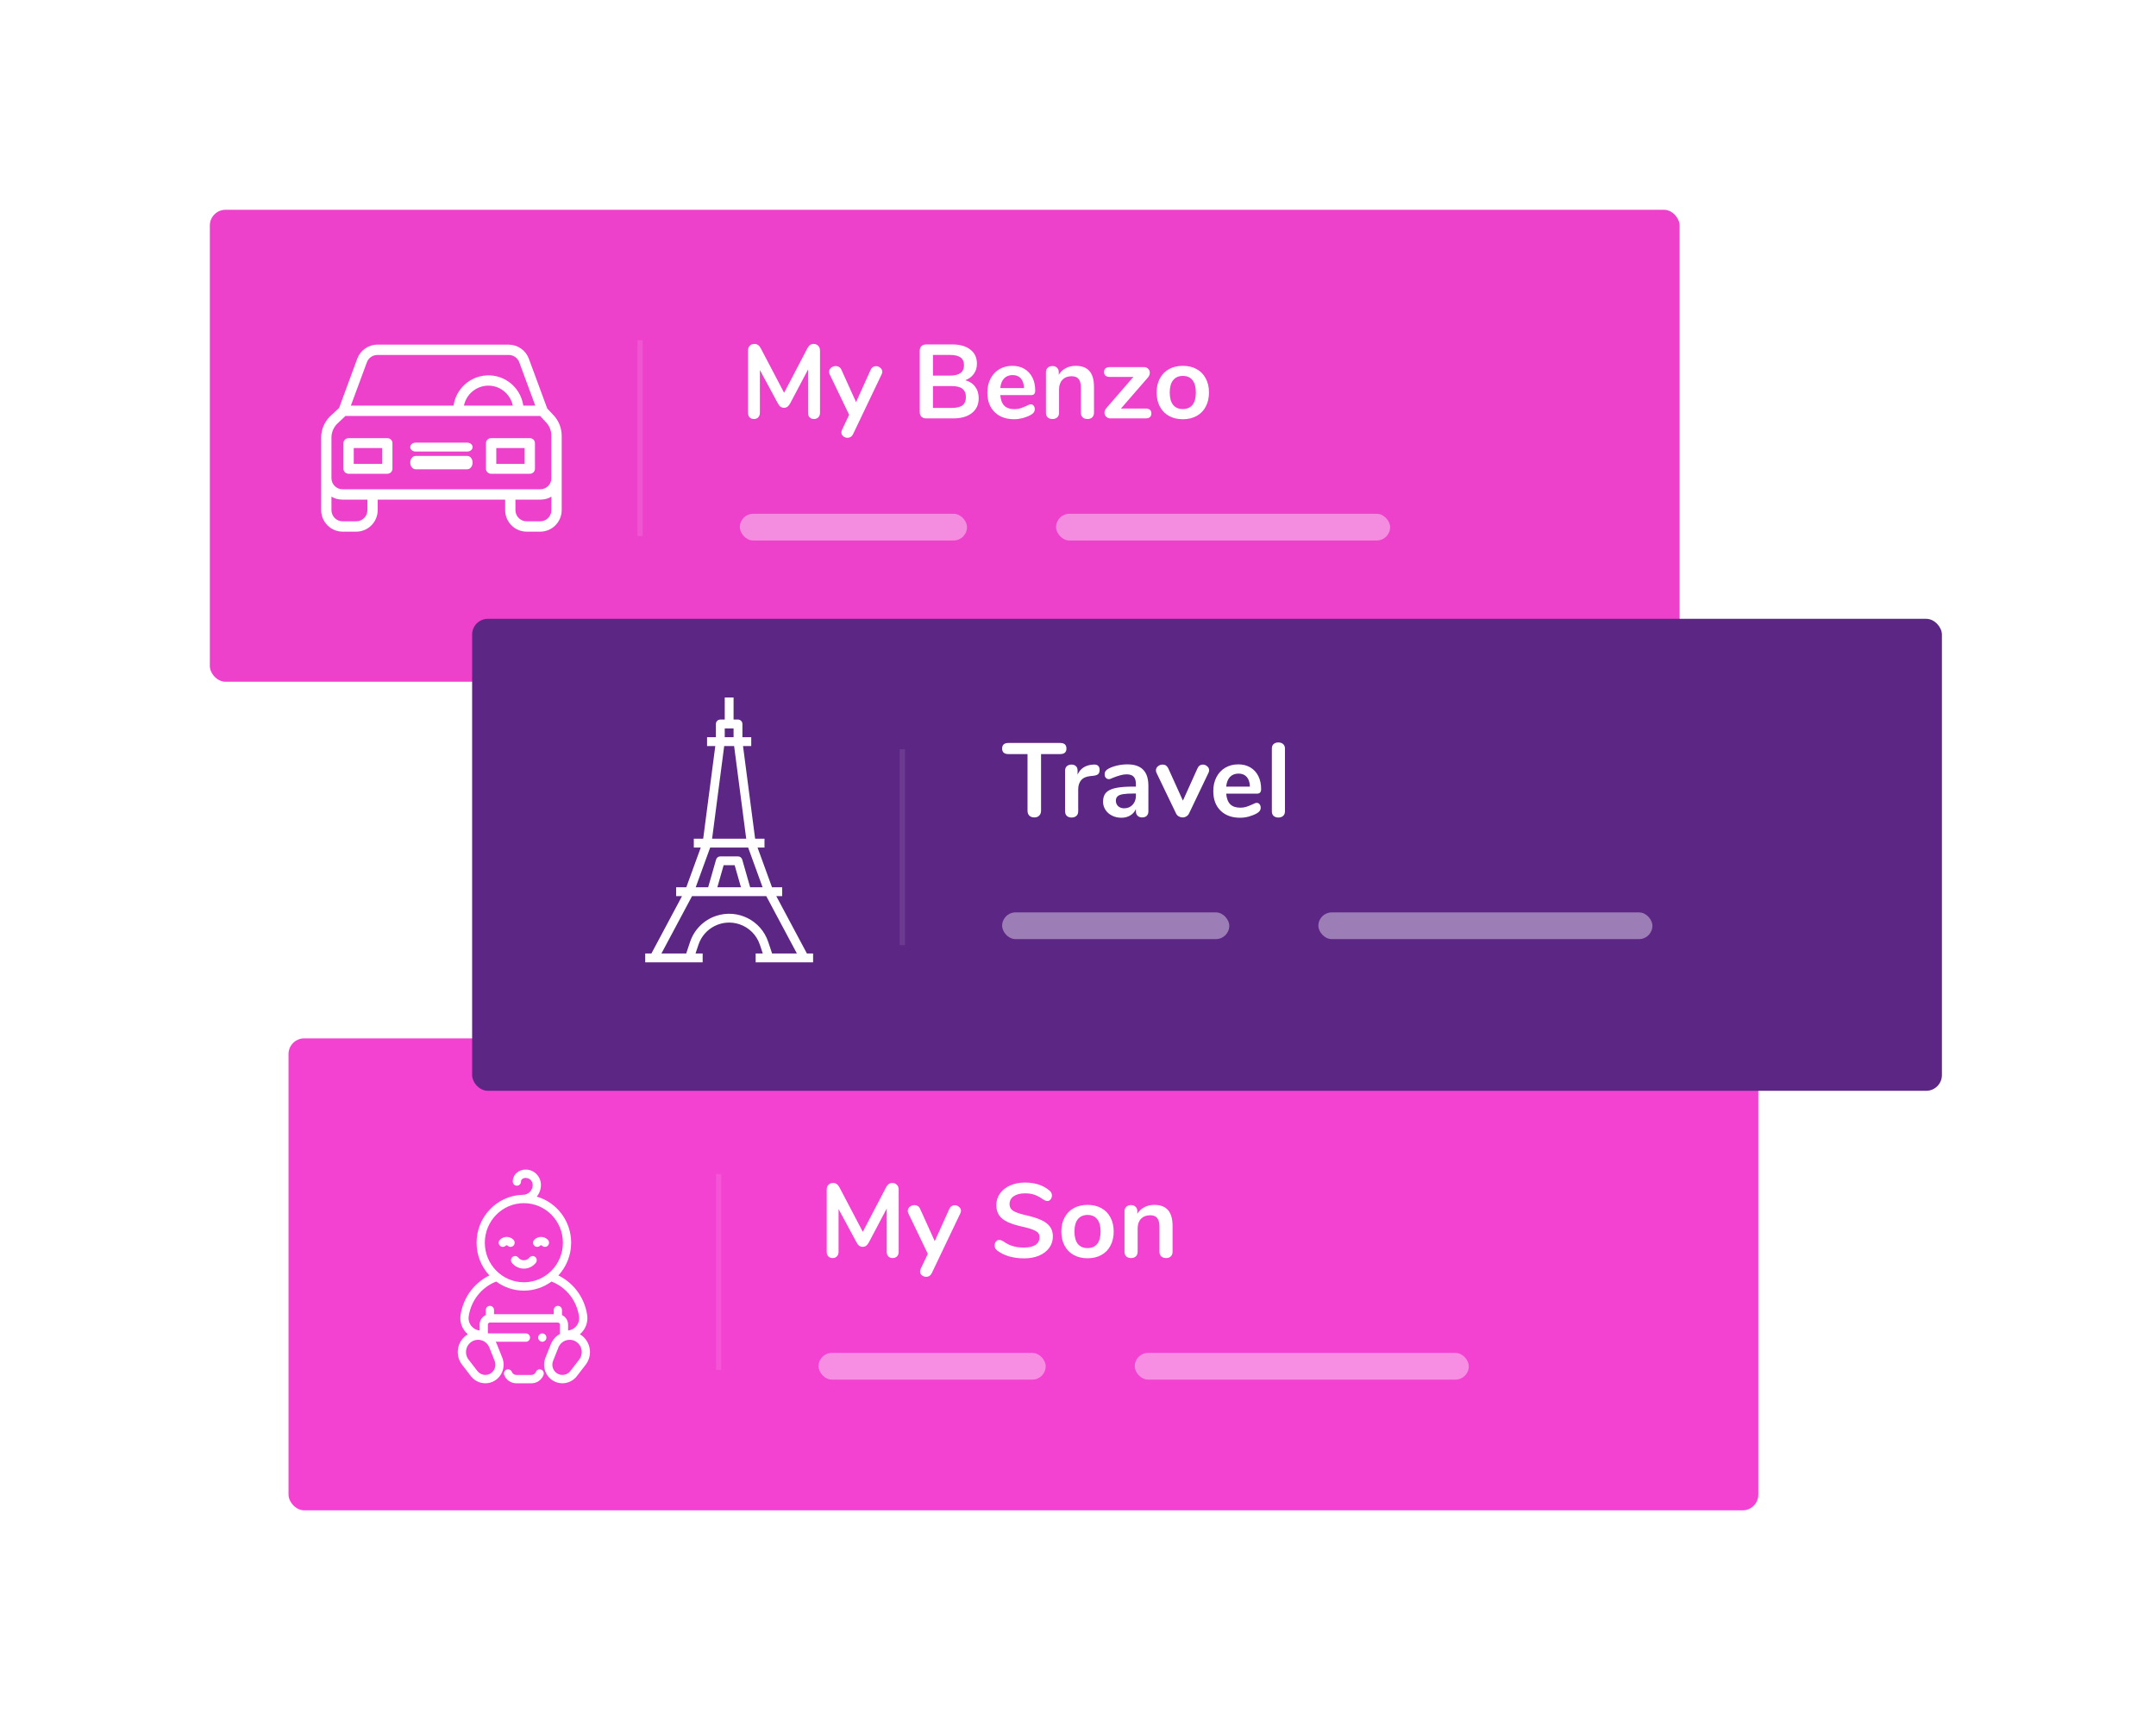 <svg xmlns="http://www.w3.org/2000/svg" width="411" height="328" viewBox="0 0 411 328" fill="none">
    <g filter="url(#filter0_d)">
        <rect x="55" y="194" width="280.189" height="90" rx="3" fill="#F342D1"/>
    </g>
    <path d="M170.078 225.573C170.451 225.573 170.751 225.693 170.978 225.933C171.205 226.16 171.318 226.467 171.318 226.853V238.693C171.318 239.067 171.211 239.36 170.998 239.573C170.785 239.787 170.505 239.893 170.158 239.893C169.811 239.893 169.538 239.787 169.338 239.573C169.138 239.36 169.038 239.067 169.038 238.693V230.453L165.638 236.893C165.478 237.187 165.305 237.407 165.118 237.553C164.931 237.687 164.711 237.753 164.458 237.753C164.205 237.753 163.985 237.687 163.798 237.553C163.611 237.42 163.438 237.2 163.278 236.893L159.858 230.553V238.693C159.858 239.053 159.751 239.347 159.538 239.573C159.338 239.787 159.065 239.893 158.718 239.893C158.371 239.893 158.098 239.787 157.898 239.573C157.698 239.36 157.598 239.067 157.598 238.693V226.853C157.598 226.467 157.705 226.16 157.918 225.933C158.145 225.693 158.445 225.573 158.818 225.573C159.338 225.573 159.745 225.86 160.038 226.433L164.478 234.893L168.898 226.433C169.191 225.86 169.585 225.573 170.078 225.573ZM180.974 230.513C181.081 230.273 181.221 230.1 181.394 229.993C181.581 229.873 181.781 229.813 181.994 229.813C182.301 229.813 182.574 229.92 182.814 230.133C183.068 230.333 183.194 230.587 183.194 230.893C183.194 231.04 183.154 231.193 183.074 231.353L177.614 242.793C177.388 243.247 177.034 243.473 176.554 243.473C176.248 243.473 175.974 243.373 175.734 243.173C175.508 242.987 175.394 242.747 175.394 242.453C175.394 242.307 175.434 242.14 175.514 241.953L176.874 239.093L173.154 231.353C173.088 231.22 173.054 231.067 173.054 230.893C173.054 230.587 173.181 230.327 173.434 230.113C173.701 229.9 174.001 229.793 174.334 229.793C174.561 229.793 174.768 229.853 174.954 229.973C175.141 230.08 175.288 230.253 175.394 230.493L178.194 236.673L180.974 230.513ZM195.211 239.953C194.185 239.953 193.211 239.82 192.291 239.553C191.385 239.273 190.645 238.9 190.071 238.433C189.765 238.207 189.611 237.887 189.611 237.473C189.611 237.193 189.691 236.953 189.851 236.753C190.025 236.54 190.225 236.433 190.451 236.433C190.691 236.433 190.965 236.527 191.271 236.713C191.845 237.127 192.445 237.427 193.071 237.613C193.698 237.8 194.391 237.893 195.151 237.893C196.125 237.893 196.871 237.727 197.391 237.393C197.911 237.047 198.171 236.547 198.171 235.893C198.171 235.387 197.925 235 197.431 234.733C196.951 234.453 196.145 234.187 195.011 233.933C193.838 233.68 192.885 233.387 192.151 233.053C191.418 232.72 190.865 232.293 190.491 231.773C190.118 231.253 189.931 230.593 189.931 229.793C189.931 228.967 190.165 228.227 190.631 227.573C191.098 226.92 191.745 226.413 192.571 226.053C193.411 225.68 194.351 225.493 195.391 225.493C197.298 225.493 198.851 226 200.051 227.013C200.225 227.16 200.345 227.307 200.411 227.453C200.491 227.587 200.531 227.76 200.531 227.973C200.531 228.253 200.445 228.5 200.271 228.713C200.111 228.913 199.918 229.013 199.691 229.013C199.558 229.013 199.431 228.993 199.311 228.953C199.205 228.913 199.058 228.84 198.871 228.733C198.325 228.333 197.791 228.04 197.271 227.853C196.765 227.653 196.138 227.553 195.391 227.553C194.485 227.553 193.765 227.74 193.231 228.113C192.711 228.473 192.451 228.98 192.451 229.633C192.451 230.18 192.685 230.6 193.151 230.893C193.618 231.187 194.411 231.46 195.531 231.713C196.718 231.98 197.678 232.28 198.411 232.613C199.158 232.933 199.725 233.347 200.111 233.853C200.511 234.36 200.711 234.993 200.711 235.753C200.711 236.58 200.478 237.313 200.011 237.953C199.558 238.58 198.911 239.073 198.071 239.433C197.245 239.78 196.291 239.953 195.211 239.953ZM207.325 239.933C206.325 239.933 205.445 239.727 204.685 239.313C203.939 238.9 203.359 238.307 202.945 237.533C202.532 236.76 202.325 235.86 202.325 234.833C202.325 233.807 202.532 232.913 202.945 232.153C203.359 231.38 203.939 230.787 204.685 230.373C205.445 229.96 206.325 229.753 207.325 229.753C208.325 229.753 209.199 229.96 209.945 230.373C210.705 230.787 211.285 231.38 211.685 232.153C212.099 232.913 212.305 233.807 212.305 234.833C212.305 235.86 212.099 236.76 211.685 237.533C211.285 238.307 210.705 238.9 209.945 239.313C209.199 239.727 208.325 239.933 207.325 239.933ZM207.305 237.993C208.119 237.993 208.739 237.727 209.165 237.193C209.592 236.66 209.805 235.873 209.805 234.833C209.805 233.807 209.592 233.027 209.165 232.493C208.739 231.947 208.125 231.673 207.325 231.673C206.525 231.673 205.905 231.947 205.465 232.493C205.039 233.027 204.825 233.807 204.825 234.833C204.825 235.873 205.039 236.66 205.465 237.193C205.892 237.727 206.505 237.993 207.305 237.993ZM220.049 229.753C221.222 229.753 222.096 230.087 222.669 230.753C223.242 231.42 223.529 232.427 223.529 233.773V238.693C223.529 239.067 223.416 239.36 223.189 239.573C222.976 239.787 222.676 239.893 222.289 239.893C221.902 239.893 221.596 239.787 221.369 239.573C221.142 239.36 221.029 239.067 221.029 238.693V233.913C221.029 233.153 220.882 232.6 220.589 232.253C220.309 231.907 219.862 231.733 219.249 231.733C218.529 231.733 217.949 231.96 217.509 232.413C217.082 232.867 216.869 233.473 216.869 234.233V238.693C216.869 239.067 216.756 239.36 216.529 239.573C216.302 239.787 215.996 239.893 215.609 239.893C215.222 239.893 214.916 239.787 214.689 239.573C214.476 239.36 214.369 239.067 214.369 238.693V230.953C214.369 230.607 214.482 230.327 214.709 230.113C214.936 229.9 215.242 229.793 215.629 229.793C215.976 229.793 216.256 229.9 216.469 230.113C216.696 230.313 216.809 230.58 216.809 230.913V231.453C217.142 230.907 217.589 230.487 218.149 230.193C218.709 229.9 219.342 229.753 220.049 229.753Z" fill="white"/>
    <line x1="137.01" y1="223.867" x2="137.01" y2="261.226" stroke="white" stroke-opacity="0.1"/>
    <rect x="156.038" y="257.98" width="43.302" height="5.094" rx="2.547" fill="white" fill-opacity="0.4"/>
    <rect x="216.321" y="257.981" width="63.679" height="5.094" rx="2.547" fill="white" fill-opacity="0.4"/>
    <path d="M103.173 261.169C102.77 261.006 102.313 261.204 102.152 261.612C102.017 261.953 101.675 262.182 101.301 262.182H98.431C98.057 262.182 97.715 261.953 97.581 261.612C97.419 261.204 96.962 261.006 96.559 261.169C96.157 261.333 95.961 261.796 96.123 262.204C96.5 263.158 97.406 263.774 98.431 263.774H101.301C102.326 263.774 103.232 263.158 103.61 262.204C103.771 261.796 103.576 261.333 103.173 261.169Z" fill="white"/>
    <path d="M112.397 257.069C112.183 255.954 111.506 254.989 110.537 254.419C110.713 254.274 110.879 254.112 111.029 253.935C111.773 253.059 112.103 251.901 111.933 250.758C111.657 248.902 110.878 247.167 109.678 245.742C108.78 244.675 107.676 243.815 106.441 243.21C107.953 241.576 108.88 239.38 108.88 236.968C108.88 232.794 106.104 229.265 102.325 228.178C102.839 227.555 103.12 226.777 103.12 225.955C103.12 224.336 101.821 223.02 100.224 223.02C100.224 223.02 100.224 223.02 100.224 223.02C99.579 223.02 98.976 223.232 98.524 223.618C98.025 224.044 97.75 224.643 97.75 225.304C97.75 225.744 98.102 226.1 98.535 226.1C98.969 226.1 99.321 225.744 99.321 225.304C99.321 225.115 99.393 224.957 99.536 224.835C99.705 224.691 99.949 224.611 100.224 224.611H100.224C100.955 224.611 101.549 225.214 101.549 225.954C101.549 226.456 101.357 226.928 101.007 227.282C100.657 227.637 100.192 227.832 99.697 227.832C99.697 227.832 99.697 227.832 99.697 227.832C99.677 227.832 99.659 227.834 99.64 227.835C94.773 227.957 90.852 232.007 90.852 236.968C90.852 239.38 91.779 241.576 93.291 243.21C92.056 243.815 90.952 244.674 90.054 245.742C88.854 247.167 88.075 248.902 87.799 250.758C87.629 251.901 87.959 253.059 88.703 253.935C88.853 254.112 89.019 254.274 89.195 254.419C88.226 254.989 87.548 255.954 87.335 257.069C87.121 258.187 87.396 259.342 88.088 260.238L89.77 262.417C90.45 263.297 91.482 263.77 92.529 263.77C93.123 263.77 93.722 263.617 94.265 263.3C95.762 262.424 96.403 260.538 95.757 258.913L94.737 256.348C94.668 256.177 94.588 256.012 94.498 255.854H100.259C100.692 255.854 101.044 255.498 101.044 255.058C101.044 254.619 100.692 254.262 100.259 254.262H93.005V252.584C93.005 252.368 93.178 252.193 93.391 252.193H106.341C106.554 252.193 106.727 252.368 106.727 252.584V254.373C105.948 254.806 105.333 255.5 104.995 256.348L103.975 258.913C103.329 260.538 103.97 262.424 105.467 263.3C106.009 263.617 106.608 263.77 107.203 263.77C108.25 263.77 109.282 263.297 109.962 262.417L111.644 260.238C112.336 259.342 112.611 258.187 112.397 257.069ZM92.423 236.968C92.423 232.808 95.762 229.424 99.866 229.424C103.97 229.424 107.309 232.808 107.309 236.968C107.309 241.127 103.97 244.511 99.866 244.511C95.762 244.511 92.423 241.127 92.423 236.968ZM93.28 256.943L94.3 259.509C94.656 260.402 94.303 261.44 93.479 261.922C92.656 262.403 91.593 262.195 91.007 261.436L89.325 259.257C88.913 258.724 88.75 258.037 88.877 257.372C89.004 256.707 89.409 256.132 89.988 255.793C90.567 255.455 91.261 255.387 91.893 255.608C92.524 255.829 93.03 256.315 93.28 256.943ZM106.346 249.009C105.912 249.009 105.56 249.365 105.56 249.805V250.601H94.177V249.805C94.177 249.365 93.825 249.009 93.391 249.009C92.958 249.009 92.606 249.365 92.606 249.805V250.768C91.917 251.075 91.434 251.774 91.434 252.585V253.709C90.839 253.648 90.287 253.36 89.893 252.896C89.448 252.372 89.251 251.679 89.352 250.995C89.802 247.966 91.795 245.464 94.593 244.372C96.076 245.461 97.898 246.103 99.866 246.103C101.834 246.103 103.656 245.461 105.14 244.372C107.937 245.464 109.93 247.966 110.38 250.995C110.481 251.679 110.284 252.372 109.839 252.896C109.445 253.36 108.893 253.648 108.298 253.709V252.585C108.298 251.776 107.818 251.079 107.131 250.77V249.805C107.131 249.365 106.78 249.009 106.346 249.009ZM110.407 259.257L108.725 261.435C108.139 262.194 107.076 262.403 106.253 261.921C105.429 261.44 105.076 260.402 105.432 259.509L106.452 256.943C106.702 256.315 107.208 255.828 107.839 255.608C108.084 255.522 108.338 255.48 108.591 255.48C108.991 255.48 109.389 255.586 109.744 255.793C110.323 256.132 110.728 256.707 110.855 257.372C110.982 258.037 110.819 258.724 110.407 259.257Z" fill="white"/>
    <path d="M103.934 254.495C103.788 254.347 103.585 254.262 103.378 254.262C103.172 254.262 102.969 254.347 102.823 254.495C102.677 254.643 102.593 254.848 102.593 255.058C102.593 255.268 102.677 255.472 102.823 255.62C102.969 255.769 103.172 255.854 103.378 255.854C103.585 255.854 103.788 255.769 103.934 255.62C104.08 255.472 104.164 255.267 104.164 255.058C104.164 254.848 104.08 254.643 103.934 254.495Z" fill="white"/>
    <path d="M102.031 239.685C101.694 239.408 101.2 239.461 100.926 239.802C100.665 240.128 100.279 240.316 99.866 240.316C99.453 240.316 99.066 240.128 98.805 239.802C98.532 239.461 98.037 239.408 97.7 239.685C97.363 239.962 97.312 240.463 97.585 240.805C98.145 241.506 98.977 241.908 99.866 241.908C100.755 241.908 101.586 241.505 102.147 240.805C102.42 240.463 102.368 239.962 102.031 239.685Z" fill="white"/>
    <path d="M97.881 236.404C97.169 235.682 96.009 235.682 95.297 236.404C94.99 236.715 94.99 237.219 95.297 237.53C95.603 237.84 96.101 237.84 96.407 237.53C96.507 237.428 96.67 237.428 96.77 237.53C96.924 237.685 97.125 237.763 97.326 237.763C97.527 237.763 97.728 237.685 97.881 237.53C98.188 237.219 98.188 236.715 97.881 236.404Z" fill="white"/>
    <path d="M104.435 236.404C103.722 235.682 102.563 235.682 101.851 236.404C101.544 236.715 101.544 237.219 101.851 237.53C102.004 237.685 102.205 237.763 102.406 237.763C102.607 237.763 102.808 237.685 102.961 237.53C103.061 237.428 103.224 237.428 103.324 237.53C103.631 237.84 104.128 237.84 104.435 237.529C104.742 237.219 104.742 236.715 104.435 236.404Z" fill="white"/>
    <g filter="url(#filter1_d)">
        <rect x="40" y="36" width="280.188" height="90" rx="3" fill="#ED41CC"/>
    </g>
    <path d="M105.322 78.968L104.323 77.904L100.815 68.398C100.218 66.793 98.69 65.729 96.985 65.719H71.934C70.23 65.719 68.701 66.793 68.104 68.398L64.646 77.786L63.206 79.126C61.952 80.2 61.227 81.776 61.227 83.431V97.281C61.236 99.547 63.068 101.379 65.322 101.379H67.908C70.161 101.379 71.993 99.547 72.003 97.281V95.272H96.299V97.281C96.309 99.547 98.141 101.379 100.394 101.379H102.981C105.234 101.379 107.066 99.547 107.076 97.281V83.066C107.066 81.52 106.439 80.042 105.322 78.968ZM69.946 69.068C70.259 68.231 71.053 67.689 71.934 67.689H96.995C97.876 67.689 98.67 68.241 98.984 69.068L102.04 77.343H99.757C99.219 73.649 95.799 71.097 92.126 71.649C89.196 72.082 86.894 74.397 86.463 77.343H66.889L69.946 69.068ZM97.759 77.343H88.442C88.981 74.752 91.508 73.097 94.085 73.639C95.927 74.033 97.367 75.481 97.759 77.343ZM70.044 97.281C70.034 98.463 69.084 99.409 67.908 99.409H65.322C64.146 99.409 63.196 98.463 63.186 97.281V94.7C63.774 95.084 64.548 95.272 65.322 95.272H70.044V97.281ZM105.116 97.281C105.106 98.463 104.156 99.409 102.981 99.409H100.394C99.219 99.409 98.268 98.453 98.258 97.281V95.272H102.981C103.755 95.272 104.528 95.084 105.116 94.7V97.281ZM102.981 93.301H65.322C64.156 93.311 63.196 92.375 63.186 91.193V83.431C63.186 82.347 63.666 81.313 64.489 80.613C64.499 80.603 64.518 80.584 64.528 80.574L65.861 79.313H102.961L103.901 80.328C103.911 80.347 103.941 80.357 103.95 80.377C104.685 81.076 105.106 82.052 105.106 83.066V91.193H105.116C105.106 92.365 104.146 93.311 102.981 93.301Z" fill="white"/>
    <path d="M73.829 83.55H66.456C65.915 83.55 65.473 83.974 65.473 84.493V89.399C65.473 89.918 65.915 90.342 66.456 90.342H73.829C74.37 90.342 74.812 89.918 74.812 89.399V84.493C74.812 83.974 74.37 83.55 73.829 83.55ZM72.846 88.456H67.439V85.437H72.846V88.456Z" fill="white"/>
    <path d="M100.997 83.55H93.624C93.083 83.55 92.641 83.974 92.641 84.493V89.399C92.641 89.918 93.083 90.342 93.624 90.342H100.997C101.538 90.342 101.98 89.918 101.98 89.399V84.493C101.98 83.974 101.538 83.55 100.997 83.55ZM100.014 88.456H94.607V85.437H100.014V88.456Z" fill="white"/>
    <path d="M89.074 86.938H79.227C78.666 86.938 78.207 87.511 78.207 88.212C78.207 88.912 78.666 89.485 79.227 89.485H89.074C89.635 89.485 90.094 88.912 90.094 88.212C90.094 87.511 89.635 86.938 89.074 86.938Z" fill="white"/>
    <path d="M89.074 84.406H79.227C78.666 84.406 78.207 84.788 78.207 85.255C78.207 85.722 78.666 86.104 79.227 86.104H89.074C89.635 86.104 90.094 85.722 90.094 85.255C90.094 84.788 89.635 84.406 89.074 84.406Z" fill="white"/>
    <path d="M155.079 65.581C155.452 65.581 155.752 65.701 155.979 65.941C156.206 66.167 156.319 66.474 156.319 66.861V78.701C156.319 79.074 156.212 79.367 155.999 79.581C155.786 79.794 155.506 79.901 155.159 79.901C154.812 79.901 154.539 79.794 154.339 79.581C154.139 79.367 154.039 79.074 154.039 78.701V70.461L150.639 76.901C150.479 77.194 150.306 77.414 150.119 77.561C149.932 77.694 149.712 77.761 149.459 77.761C149.206 77.761 148.986 77.694 148.799 77.561C148.612 77.427 148.439 77.207 148.279 76.901L144.859 70.561V78.701C144.859 79.061 144.752 79.354 144.539 79.581C144.339 79.794 144.066 79.901 143.719 79.901C143.372 79.901 143.099 79.794 142.899 79.581C142.699 79.367 142.599 79.074 142.599 78.701V66.861C142.599 66.474 142.706 66.167 142.919 65.941C143.146 65.701 143.446 65.581 143.819 65.581C144.339 65.581 144.746 65.867 145.039 66.441L149.479 74.901L153.899 66.441C154.192 65.867 154.586 65.581 155.079 65.581ZM165.975 70.521C166.082 70.281 166.222 70.107 166.395 70.001C166.582 69.881 166.782 69.821 166.995 69.821C167.302 69.821 167.575 69.927 167.815 70.141C168.069 70.341 168.195 70.594 168.195 70.901C168.195 71.047 168.155 71.201 168.075 71.361L162.615 82.801C162.389 83.254 162.035 83.481 161.555 83.481C161.249 83.481 160.975 83.381 160.735 83.181C160.509 82.994 160.395 82.754 160.395 82.461C160.395 82.314 160.435 82.147 160.515 81.961L161.875 79.101L158.155 71.361C158.089 71.227 158.055 71.074 158.055 70.901C158.055 70.594 158.182 70.334 158.435 70.121C158.702 69.907 159.002 69.801 159.335 69.801C159.562 69.801 159.769 69.861 159.955 69.981C160.142 70.087 160.289 70.261 160.395 70.501L163.195 76.681L165.975 70.521ZM184.013 72.501C184.826 72.727 185.453 73.141 185.893 73.741C186.346 74.341 186.573 75.074 186.573 75.941C186.573 77.141 186.139 78.081 185.273 78.761C184.419 79.441 183.239 79.781 181.733 79.781H176.573C176.186 79.781 175.879 79.674 175.653 79.461C175.439 79.247 175.333 78.947 175.333 78.561V66.901C175.333 66.514 175.439 66.214 175.653 66.001C175.879 65.787 176.186 65.681 176.573 65.681H181.533C182.999 65.681 184.146 66.007 184.973 66.661C185.813 67.301 186.233 68.201 186.233 69.361C186.233 70.107 186.033 70.754 185.633 71.301C185.246 71.847 184.706 72.247 184.013 72.501ZM177.853 71.621H181.113C182.886 71.621 183.773 70.961 183.773 69.641C183.773 68.974 183.553 68.481 183.113 68.161C182.673 67.841 182.006 67.681 181.113 67.681H177.853V71.621ZM181.453 77.781C182.386 77.781 183.066 77.614 183.493 77.281C183.919 76.947 184.133 76.427 184.133 75.721C184.133 75.014 183.913 74.487 183.473 74.141C183.046 73.794 182.373 73.621 181.453 73.621H177.853V77.781H181.453ZM196.505 77.101C196.732 77.101 196.912 77.187 197.045 77.361C197.192 77.534 197.265 77.767 197.265 78.061C197.265 78.474 197.018 78.821 196.525 79.101C196.072 79.354 195.558 79.561 194.985 79.721C194.412 79.867 193.865 79.941 193.345 79.941C191.772 79.941 190.525 79.487 189.605 78.581C188.685 77.674 188.225 76.434 188.225 74.861C188.225 73.861 188.425 72.974 188.825 72.201C189.225 71.427 189.785 70.827 190.505 70.401C191.238 69.974 192.065 69.761 192.985 69.761C193.865 69.761 194.632 69.954 195.285 70.341C195.938 70.727 196.445 71.274 196.805 71.981C197.165 72.687 197.345 73.521 197.345 74.481C197.345 75.054 197.092 75.341 196.585 75.341H190.685C190.765 76.261 191.025 76.941 191.465 77.381C191.905 77.807 192.545 78.021 193.385 78.021C193.812 78.021 194.185 77.967 194.505 77.861C194.838 77.754 195.212 77.607 195.625 77.421C196.025 77.207 196.318 77.101 196.505 77.101ZM193.045 71.521C192.365 71.521 191.818 71.734 191.405 72.161C191.005 72.587 190.765 73.201 190.685 74.001H195.205C195.178 73.187 194.978 72.574 194.605 72.161C194.232 71.734 193.712 71.521 193.045 71.521ZM205.07 69.761C206.243 69.761 207.117 70.094 207.69 70.761C208.263 71.427 208.55 72.434 208.55 73.781V78.701C208.55 79.074 208.437 79.367 208.21 79.581C207.997 79.794 207.697 79.901 207.31 79.901C206.923 79.901 206.617 79.794 206.39 79.581C206.163 79.367 206.05 79.074 206.05 78.701V73.921C206.05 73.161 205.903 72.607 205.61 72.261C205.33 71.914 204.883 71.741 204.27 71.741C203.55 71.741 202.97 71.967 202.53 72.421C202.103 72.874 201.89 73.481 201.89 74.241V78.701C201.89 79.074 201.777 79.367 201.55 79.581C201.323 79.794 201.017 79.901 200.63 79.901C200.243 79.901 199.937 79.794 199.71 79.581C199.497 79.367 199.39 79.074 199.39 78.701V70.961C199.39 70.614 199.503 70.334 199.73 70.121C199.957 69.907 200.263 69.801 200.65 69.801C200.997 69.801 201.277 69.907 201.49 70.121C201.717 70.321 201.83 70.587 201.83 70.921V71.461C202.163 70.914 202.61 70.494 203.17 70.201C203.73 69.907 204.363 69.761 205.07 69.761ZM218.369 77.901C219.116 77.901 219.489 78.214 219.489 78.841C219.489 79.134 219.396 79.367 219.209 79.541C219.022 79.701 218.742 79.781 218.369 79.781H211.689C211.356 79.781 211.082 79.674 210.869 79.461C210.656 79.247 210.549 78.994 210.549 78.701C210.549 78.394 210.669 78.101 210.909 77.821L216.049 71.881H211.589C211.216 71.881 210.936 71.801 210.749 71.641C210.562 71.481 210.469 71.247 210.469 70.941C210.469 70.634 210.562 70.401 210.749 70.241C210.936 70.081 211.216 70.001 211.589 70.001H218.049C218.396 70.001 218.669 70.107 218.869 70.321C219.082 70.521 219.189 70.774 219.189 71.081C219.189 71.401 219.076 71.694 218.849 71.961L213.689 77.901H218.369ZM225.49 79.941C224.49 79.941 223.61 79.734 222.85 79.321C222.104 78.907 221.524 78.314 221.11 77.541C220.697 76.767 220.49 75.867 220.49 74.841C220.49 73.814 220.697 72.921 221.11 72.161C221.524 71.387 222.104 70.794 222.85 70.381C223.61 69.967 224.49 69.761 225.49 69.761C226.49 69.761 227.364 69.967 228.11 70.381C228.87 70.794 229.45 71.387 229.85 72.161C230.264 72.921 230.47 73.814 230.47 74.841C230.47 75.867 230.264 76.767 229.85 77.541C229.45 78.314 228.87 78.907 228.11 79.321C227.364 79.734 226.49 79.941 225.49 79.941ZM225.47 78.001C226.284 78.001 226.904 77.734 227.33 77.201C227.757 76.667 227.97 75.881 227.97 74.841C227.97 73.814 227.757 73.034 227.33 72.501C226.904 71.954 226.29 71.681 225.49 71.681C224.69 71.681 224.07 71.954 223.63 72.501C223.204 73.034 222.99 73.814 222.99 74.841C222.99 75.881 223.204 76.667 223.63 77.201C224.057 77.734 224.67 78.001 225.47 78.001Z" fill="white"/>
    <line x1="122.008" y1="64.874" x2="122.008" y2="102.233" stroke="white" stroke-opacity="0.1"/>
    <rect x="141.039" y="97.97" width="43.302" height="5.094" rx="2.547" fill="white" fill-opacity="0.4"/>
    <rect x="201.32" y="97.971" width="63.679" height="5.094" rx="2.547" fill="white" fill-opacity="0.4"/>
    <g filter="url(#filter2_d)">
        <rect x="90" y="114" width="280.189" height="90" rx="3" fill="#5C2684"/>
    </g>
    <path d="M197.178 155.873C196.778 155.873 196.458 155.76 196.218 155.533C195.991 155.293 195.878 154.98 195.878 154.593V143.793H192.238C191.438 143.793 191.038 143.44 191.038 142.733C191.038 142.027 191.438 141.673 192.238 141.673H202.098C202.898 141.673 203.298 142.027 203.298 142.733C203.298 143.44 202.898 143.793 202.098 143.793H198.458V154.593C198.458 154.98 198.338 155.293 198.098 155.533C197.871 155.76 197.565 155.873 197.178 155.873ZM208.501 145.793C208.848 145.767 209.121 145.84 209.321 146.013C209.521 146.187 209.621 146.447 209.621 146.793C209.621 147.153 209.534 147.42 209.361 147.593C209.188 147.767 208.874 147.88 208.421 147.933L207.821 147.993C207.034 148.073 206.454 148.34 206.081 148.793C205.721 149.247 205.541 149.813 205.541 150.493V154.693C205.541 155.08 205.421 155.38 205.181 155.593C204.941 155.793 204.641 155.893 204.281 155.893C203.921 155.893 203.621 155.793 203.381 155.593C203.154 155.38 203.041 155.08 203.041 154.693V146.953C203.041 146.58 203.154 146.293 203.381 146.093C203.621 145.893 203.914 145.793 204.261 145.793C204.608 145.793 204.888 145.893 205.101 146.093C205.314 146.28 205.421 146.553 205.421 146.913V147.713C205.674 147.127 206.048 146.673 206.541 146.353C207.048 146.033 207.608 145.853 208.221 145.813L208.501 145.793ZM214.898 145.753C216.258 145.753 217.265 146.093 217.918 146.773C218.585 147.44 218.918 148.46 218.918 149.833V154.713C218.918 155.073 218.811 155.36 218.598 155.573C218.385 155.773 218.091 155.873 217.718 155.873C217.371 155.873 217.085 155.767 216.858 155.553C216.645 155.34 216.538 155.06 216.538 154.713V154.273C216.311 154.793 215.951 155.2 215.458 155.493C214.978 155.787 214.418 155.933 213.778 155.933C213.125 155.933 212.531 155.8 211.998 155.533C211.465 155.267 211.045 154.9 210.738 154.433C210.431 153.967 210.278 153.447 210.278 152.873C210.278 152.153 210.458 151.587 210.818 151.173C211.191 150.76 211.791 150.46 212.618 150.273C213.445 150.087 214.585 149.993 216.038 149.993H216.538V149.533C216.538 148.88 216.398 148.407 216.118 148.113C215.838 147.807 215.385 147.653 214.758 147.653C214.371 147.653 213.978 147.713 213.578 147.833C213.178 147.94 212.705 148.1 212.158 148.313C211.811 148.487 211.558 148.573 211.398 148.573C211.158 148.573 210.958 148.487 210.798 148.313C210.651 148.14 210.578 147.913 210.578 147.633C210.578 147.407 210.631 147.213 210.738 147.053C210.858 146.88 211.051 146.72 211.318 146.573C211.785 146.32 212.338 146.12 212.978 145.973C213.631 145.827 214.271 145.753 214.898 145.753ZM214.278 154.133C214.945 154.133 215.485 153.913 215.898 153.473C216.325 153.02 216.538 152.44 216.538 151.733V151.313H216.178C215.285 151.313 214.591 151.353 214.098 151.433C213.605 151.513 213.251 151.653 213.038 151.853C212.825 152.053 212.718 152.327 212.718 152.673C212.718 153.1 212.865 153.453 213.158 153.733C213.465 154 213.838 154.133 214.278 154.133ZM228.279 146.513C228.386 146.273 228.526 146.093 228.699 145.973C228.886 145.853 229.086 145.793 229.299 145.793C229.606 145.793 229.879 145.9 230.119 146.113C230.372 146.313 230.499 146.567 230.499 146.873C230.499 147.033 230.459 147.193 230.379 147.353L226.679 155.093C226.559 155.347 226.386 155.54 226.159 155.673C225.946 155.807 225.706 155.873 225.439 155.873C225.186 155.873 224.939 155.807 224.699 155.673C224.472 155.54 224.299 155.347 224.179 155.093L220.459 147.353C220.392 147.22 220.359 147.067 220.359 146.893C220.359 146.587 220.486 146.327 220.739 146.113C221.006 145.9 221.306 145.793 221.639 145.793C222.119 145.793 222.472 146.027 222.699 146.493L225.499 152.673L228.279 146.513ZM239.57 153.093C239.797 153.093 239.977 153.18 240.11 153.353C240.257 153.527 240.33 153.76 240.33 154.053C240.33 154.467 240.083 154.813 239.59 155.093C239.137 155.347 238.623 155.553 238.05 155.713C237.477 155.86 236.93 155.933 236.41 155.933C234.837 155.933 233.59 155.48 232.67 154.573C231.75 153.667 231.29 152.427 231.29 150.853C231.29 149.853 231.49 148.967 231.89 148.193C232.29 147.42 232.85 146.82 233.57 146.393C234.303 145.967 235.13 145.753 236.05 145.753C236.93 145.753 237.697 145.947 238.35 146.333C239.003 146.72 239.51 147.267 239.87 147.973C240.23 148.68 240.41 149.513 240.41 150.473C240.41 151.047 240.157 151.333 239.65 151.333H233.75C233.83 152.253 234.09 152.933 234.53 153.373C234.97 153.8 235.61 154.013 236.45 154.013C236.877 154.013 237.25 153.96 237.57 153.853C237.903 153.747 238.277 153.6 238.69 153.413C239.09 153.2 239.383 153.093 239.57 153.093ZM236.11 147.513C235.43 147.513 234.883 147.727 234.47 148.153C234.07 148.58 233.83 149.193 233.75 149.993H238.27C238.243 149.18 238.043 148.567 237.67 148.153C237.297 147.727 236.777 147.513 236.11 147.513ZM243.695 155.893C243.335 155.893 243.035 155.793 242.795 155.593C242.568 155.38 242.455 155.08 242.455 154.693V142.753C242.455 142.367 242.568 142.073 242.795 141.873C243.035 141.673 243.335 141.573 243.695 141.573C244.055 141.573 244.355 141.673 244.595 141.873C244.835 142.073 244.955 142.367 244.955 142.753V154.693C244.955 155.08 244.835 155.38 244.595 155.593C244.355 155.793 244.055 155.893 243.695 155.893Z" fill="white"/>
    <line x1="172.01" y1="142.868" x2="172.01" y2="180.227" stroke="white" stroke-opacity="0.1"/>
    <rect x="191.038" y="173.98" width="43.302" height="5.094" rx="2.547" fill="white" fill-opacity="0.4"/>
    <rect x="251.321" y="173.981" width="63.679" height="5.094" rx="2.547" fill="white" fill-opacity="0.4"/>
    <path d="M131.421 183.5H133.947V181.817H132.589L133.148 180.14C134.224 176.91 137.717 175.163 140.949 176.238C142.793 176.852 144.24 178.297 144.853 180.14L145.411 181.817H144.053V183.5H155V181.817H153.821L147.982 170.875H149.105V169.192H147.168L144.412 161.617H145.737V159.933H143.95L141.643 142.258H143.21V140.575H141.527V138.05C141.527 137.585 141.149 137.208 140.684 137.208H139.842V133H138.158V137.208H137.316C136.85 137.208 136.473 137.585 136.473 138.05V140.575H134.789V142.258H136.357L134.05 159.933H132.263V161.617H133.587L130.831 169.192H128.895V170.875H130.017L124.179 181.817H123V183.5H131.421ZM138.158 138.891H139.842V140.575H138.158V138.891ZM138.055 142.258H139.945L142.251 159.933H135.748L138.055 142.258ZM135.379 161.617H142.621L145.376 169.192H143.003L141.493 163.91C141.39 163.549 141.06 163.301 140.684 163.3H137.316C136.94 163.301 136.61 163.549 136.507 163.91L134.997 169.192H132.623L135.379 161.617ZM141.251 169.192H136.748L137.95 164.983H140.049L141.251 169.192ZM131.926 170.875H146.074L151.912 181.817H147.186L146.449 179.608C145.077 175.496 140.63 173.274 136.515 174.645C134.172 175.427 132.332 177.265 131.551 179.608L130.814 181.817H126.088L131.926 170.875Z" fill="white"/>
    <defs>
        <filter id="filter0_d" x="15" y="158" width="360.189" height="170" filterUnits="userSpaceOnUse" color-interpolation-filters="sRGB">
            <feFlood flood-opacity="0" result="BackgroundImageFix"/>
            <feColorMatrix in="SourceAlpha" type="matrix" values="0 0 0 0 0 0 0 0 0 0 0 0 0 0 0 0 0 0 127 0"/>
            <feOffset dy="4"/>
            <feGaussianBlur stdDeviation="20"/>
            <feColorMatrix type="matrix" values="0 0 0 0 0 0 0 0 0 0 0 0 0 0 0 0 0 0 0.25 0"/>
            <feBlend mode="normal" in2="BackgroundImageFix" result="effect1_dropShadow"/>
            <feBlend mode="normal" in="SourceGraphic" in2="effect1_dropShadow" result="shape"/>
        </filter>
        <filter id="filter1_d" x="0" y="0" width="360.188" height="170" filterUnits="userSpaceOnUse" color-interpolation-filters="sRGB">
            <feFlood flood-opacity="0" result="BackgroundImageFix"/>
            <feColorMatrix in="SourceAlpha" type="matrix" values="0 0 0 0 0 0 0 0 0 0 0 0 0 0 0 0 0 0 127 0"/>
            <feOffset dy="4"/>
            <feGaussianBlur stdDeviation="20"/>
            <feColorMatrix type="matrix" values="0 0 0 0 0 0 0 0 0 0 0 0 0 0 0 0 0 0 0.25 0"/>
            <feBlend mode="normal" in2="BackgroundImageFix" result="effect1_dropShadow"/>
            <feBlend mode="normal" in="SourceGraphic" in2="effect1_dropShadow" result="shape"/>
        </filter>
        <filter id="filter2_d" x="50" y="78" width="360.189" height="170" filterUnits="userSpaceOnUse" color-interpolation-filters="sRGB">
            <feFlood flood-opacity="0" result="BackgroundImageFix"/>
            <feColorMatrix in="SourceAlpha" type="matrix" values="0 0 0 0 0 0 0 0 0 0 0 0 0 0 0 0 0 0 127 0"/>
            <feOffset dy="4"/>
            <feGaussianBlur stdDeviation="20"/>
            <feColorMatrix type="matrix" values="0 0 0 0 0 0 0 0 0 0 0 0 0 0 0 0 0 0 0.25 0"/>
            <feBlend mode="normal" in2="BackgroundImageFix" result="effect1_dropShadow"/>
            <feBlend mode="normal" in="SourceGraphic" in2="effect1_dropShadow" result="shape"/>
        </filter>
    </defs>
</svg>